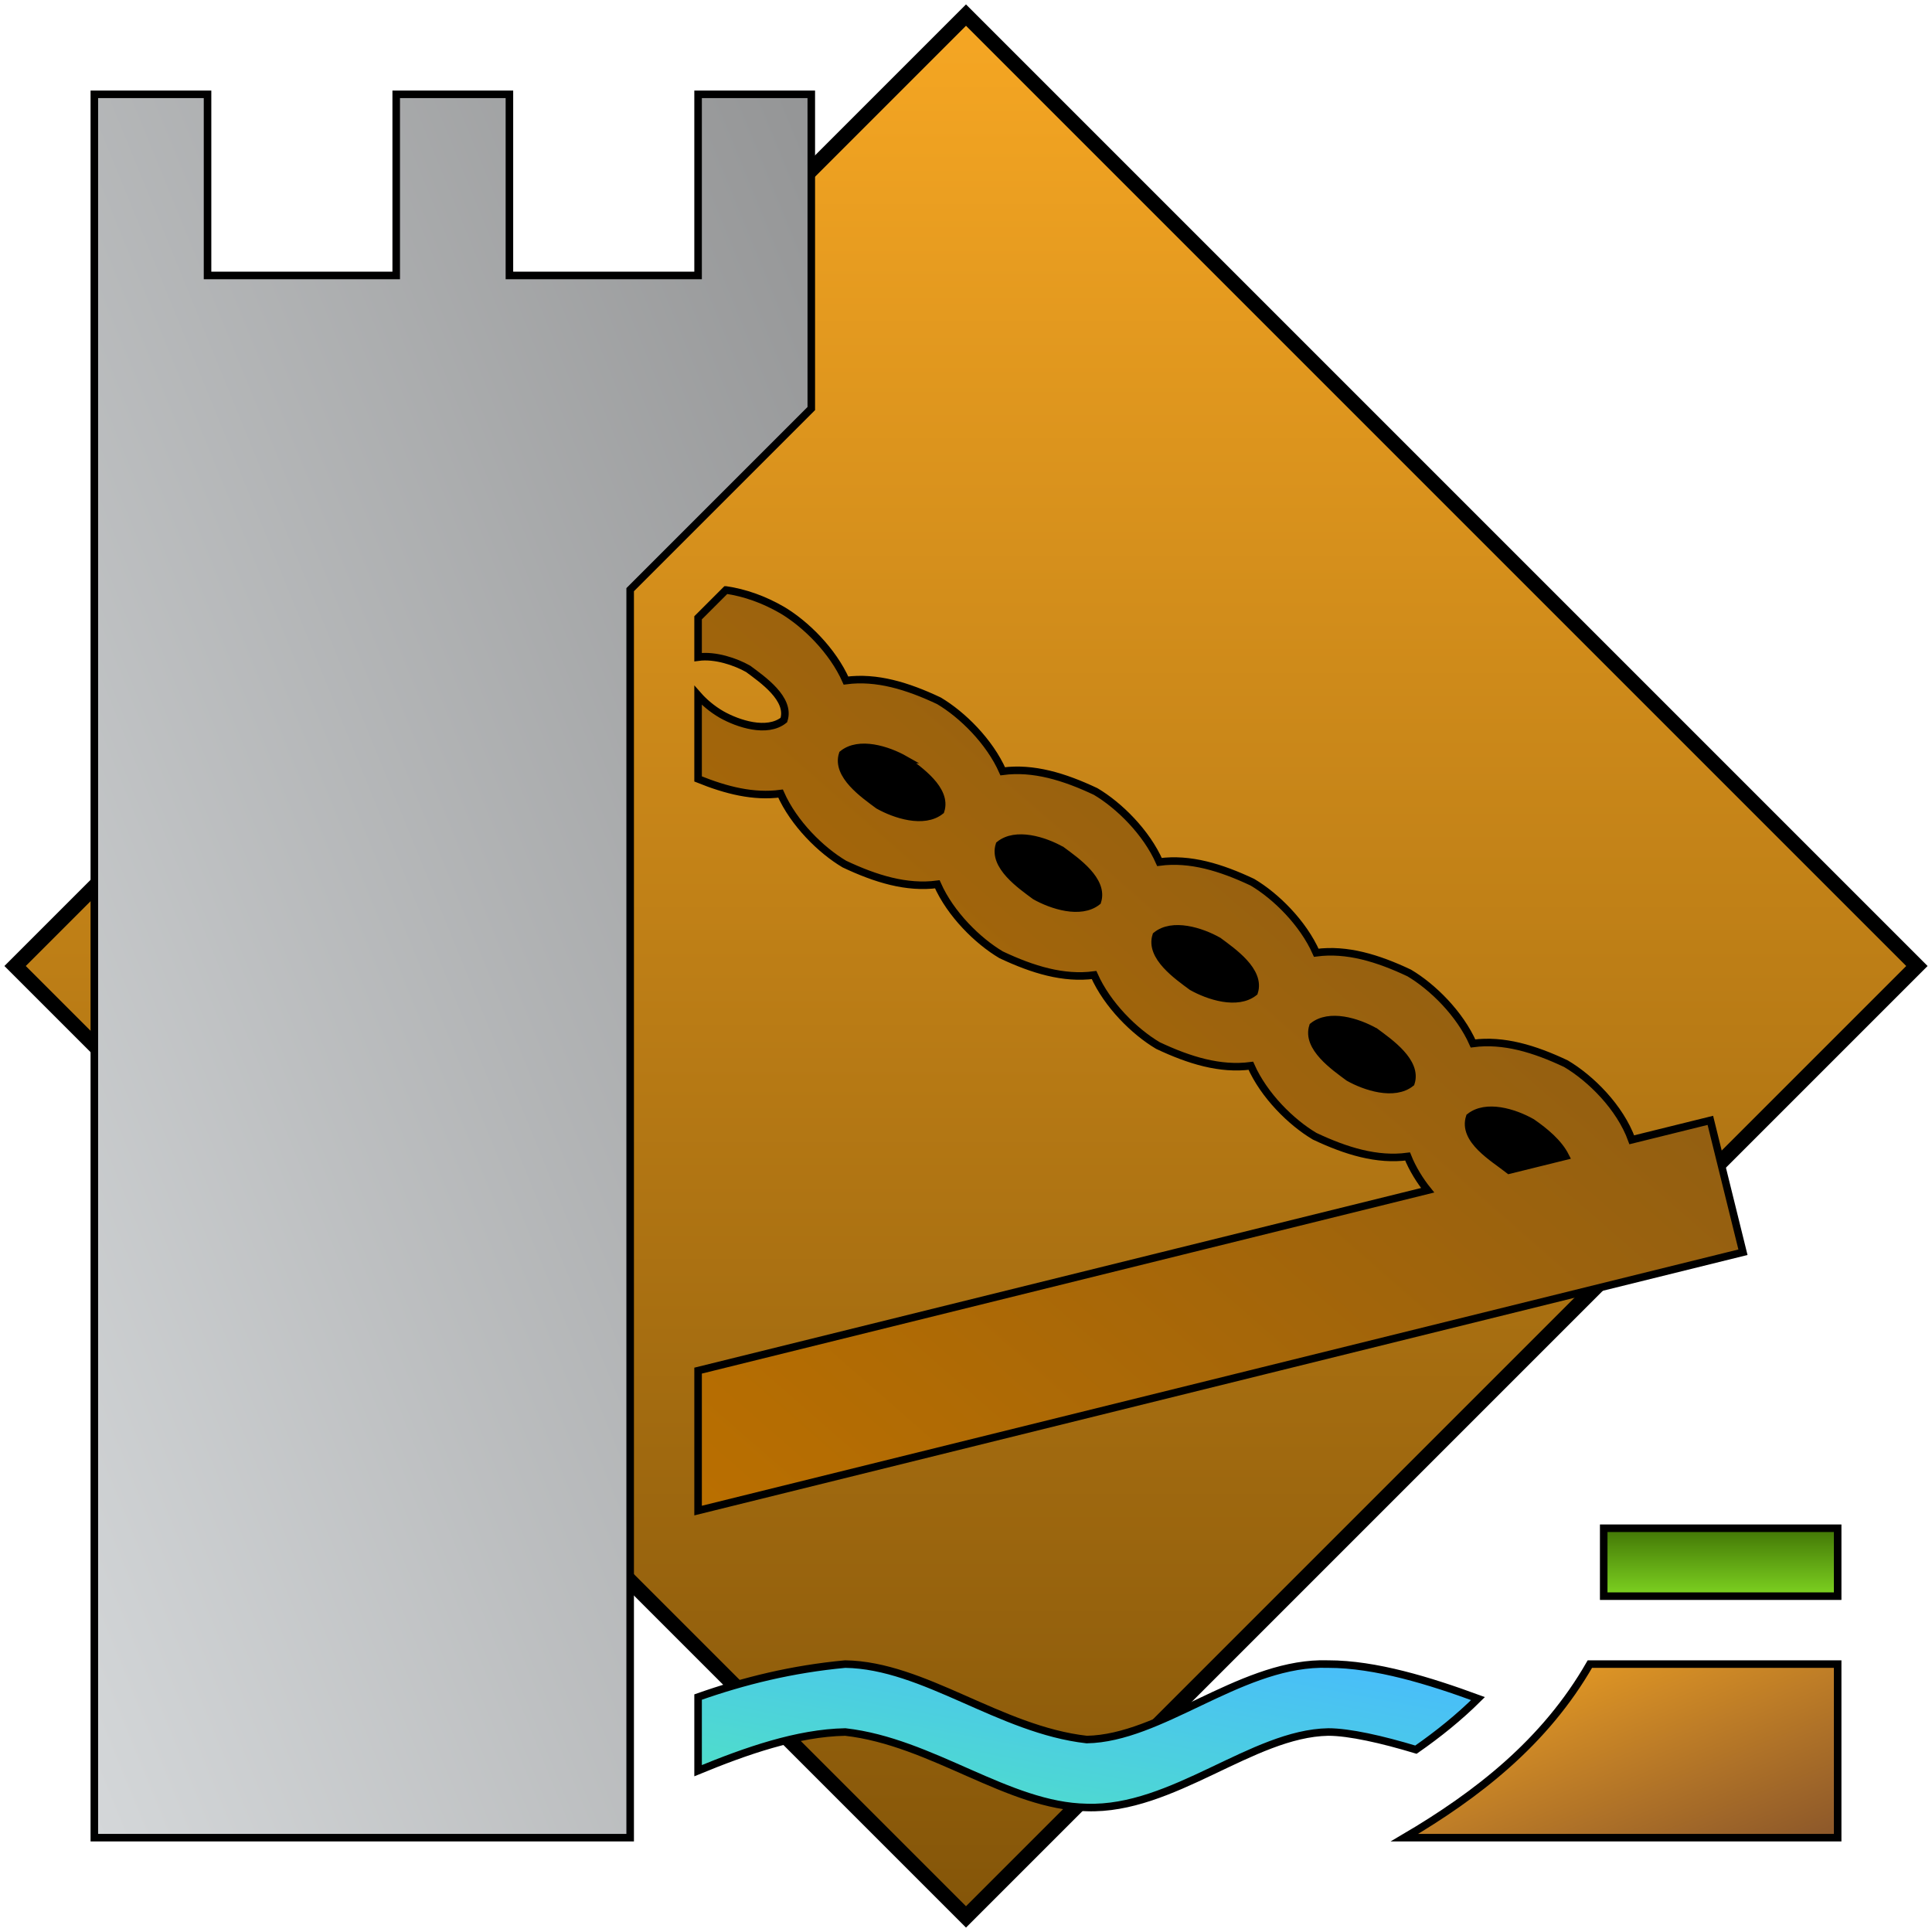 <svg xmlns="http://www.w3.org/2000/svg" viewBox="0 0 512 512" style="height: 512px; width: 512px;"><defs><linearGradient x1="0" x2="0" y1="0" y2="1" id="delapouite-drawbridge-gradient-0"><stop offset="0%" stop-color="#f5a623" stop-opacity="1"></stop><stop offset="100%" stop-color="#855609" stop-opacity="1"></stop></linearGradient><linearGradient x1="0" x2="1" y1="0" y2="1" id="delapouite-drawbridge-gradient-1"><stop offset="0%" stop-color="#d0021b" stop-opacity="1"></stop><stop offset="100%" stop-color="#fa95a1" stop-opacity="1"></stop></linearGradient><linearGradient x1="0" x2="1" y1="1" y2="0" id="delapouite-drawbridge-gradient-2"><stop offset="0%" stop-color="#d4d7d9" stop-opacity="1"></stop><stop offset="100%" stop-color="#949596" stop-opacity="1"></stop></linearGradient><linearGradient x1="0" x2="1" y1="1" y2="0" id="delapouite-drawbridge-gradient-3"><stop offset="0%" stop-color="#ba6f00" stop-opacity="1"></stop><stop offset="100%" stop-color="#825819" stop-opacity="1"></stop></linearGradient><linearGradient x1="0" x2="0" y1="0" y2="1" id="delapouite-drawbridge-gradient-9"><stop offset="0%" stop-color="#417505" stop-opacity="1"></stop><stop offset="100%" stop-color="#7ed321" stop-opacity="1"></stop></linearGradient><linearGradient x1="0" x2="1" y1="1" y2="0" id="delapouite-drawbridge-gradient-10"><stop offset="0%" stop-color="#50e3c2" stop-opacity="1"></stop><stop offset="100%" stop-color="#48baff" stop-opacity="1"></stop></linearGradient><linearGradient x1="0" x2="1" y1="0" y2="1" id="delapouite-drawbridge-gradient-11"><stop offset="0%" stop-color="#f5a623" stop-opacity="1"></stop><stop offset="100%" stop-color="#8b572a" stop-opacity="1"></stop></linearGradient><linearGradient x1="0" x2="0" y1="0" y2="1" id="delapouite-drawbridge-gradient-12"><stop offset="0%" stop-color="#e6001b" stop-opacity="1"></stop><stop offset="100%" stop-color="#d0021b" stop-opacity="1"></stop></linearGradient><linearGradient x1="0" x2="0" y1="0" y2="1" id="delapouite-drawbridge-gradient-13"><stop offset="0%" stop-color="#d0021b" stop-opacity="1"></stop><stop offset="100%" stop-color="#7ed321" stop-opacity="1"></stop></linearGradient><linearGradient id="delapouite-drawbridge-gradient-14"><stop offset="0%" stop-color="#d0021b" stop-opacity="1"></stop><stop offset="100%" stop-color="#fa4da1" stop-opacity="1"></stop></linearGradient><radialGradient id="delapouite-drawbridge-gradient-15"><stop offset="0%" stop-color="#d0021b" stop-opacity="1"></stop><stop offset="100%" stop-color="#e6001b" stop-opacity="1"></stop></radialGradient><linearGradient x1="0" x2="1" y1="1" y2="0" id="delapouite-drawbridge-gradient-16"><stop offset="0%" stop-color="#f8e71c" stop-opacity="1"></stop><stop offset="100%" stop-color="#d0021b" stop-opacity="1"></stop></linearGradient><linearGradient x1="0" x2="0" y1="0" y2="1" id="delapouite-drawbridge-gradient-17"><stop offset="0%" stop-color="#d0021b" stop-opacity="1"></stop><stop offset="100%" stop-color="#f5a623" stop-opacity="1"></stop></linearGradient><linearGradient id="delapouite-drawbridge-gradient-18"><stop offset="0%" stop-color="#d0021b" stop-opacity="1"></stop><stop offset="100%" stop-color="#f5a623" stop-opacity="1"></stop></linearGradient><linearGradient x1="0" x2="1" y1="0" y2="1" id="delapouite-drawbridge-gradient-19"><stop offset="0%" stop-color="#d0021b" stop-opacity="1"></stop><stop offset="100%" stop-color="#fa4da1" stop-opacity="1"></stop></linearGradient><radialGradient id="delapouite-drawbridge-gradient-20"><stop offset="0%" stop-color="#8b572a" stop-opacity="1"></stop><stop offset="100%" stop-color="#b57204" stop-opacity="1"></stop></radialGradient><radialGradient id="delapouite-drawbridge-gradient-21"><stop offset="0%" stop-color="#f8e71c" stop-opacity="1"></stop><stop offset="100%" stop-color="#f5a623" stop-opacity="1"></stop></radialGradient><radialGradient id="delapouite-drawbridge-gradient-22"><stop offset="0%" stop-color="#f8e71c" stop-opacity="1"></stop><stop offset="100%" stop-color="#f5a623" stop-opacity="1"></stop></radialGradient><radialGradient id="delapouite-drawbridge-gradient-23"><stop offset="0%" stop-color="#f8e71c" stop-opacity="1"></stop><stop offset="100%" stop-color="#f5a623" stop-opacity="1"></stop></radialGradient><radialGradient id="delapouite-drawbridge-gradient-24"><stop offset="0%" stop-color="#f8e71c" stop-opacity="1"></stop><stop offset="100%" stop-color="#f5a623" stop-opacity="1"></stop></radialGradient><radialGradient id="delapouite-drawbridge-gradient-25"><stop offset="0%" stop-color="#8b7500" stop-opacity="1"></stop><stop offset="100%" stop-color="#c4a504" stop-opacity="1"></stop></radialGradient><radialGradient id="delapouite-drawbridge-gradient-26"><stop offset="0%" stop-color="#8b7500" stop-opacity="1"></stop><stop offset="100%" stop-color="#c4a504" stop-opacity="1"></stop></radialGradient><radialGradient id="delapouite-drawbridge-gradient-27"><stop offset="0%" stop-color="#f8e71c" stop-opacity="1"></stop><stop offset="100%" stop-color="#f5a623" stop-opacity="1"></stop></radialGradient><radialGradient id="delapouite-drawbridge-gradient-28"><stop offset="0%" stop-color="#f8e71c" stop-opacity="1"></stop><stop offset="100%" stop-color="#f5a623" stop-opacity="1"></stop></radialGradient><radialGradient id="delapouite-drawbridge-gradient-29"><stop offset="0%" stop-color="#f8e71c" stop-opacity="1"></stop><stop offset="100%" stop-color="#f5a623" stop-opacity="1"></stop></radialGradient><radialGradient id="delapouite-drawbridge-gradient-30"><stop offset="0%" stop-color="#f8e71c" stop-opacity="1"></stop><stop offset="100%" stop-color="#f5a623" stop-opacity="1"></stop></radialGradient><radialGradient id="delapouite-drawbridge-gradient-31"><stop offset="0%" stop-color="#8b7500" stop-opacity="1"></stop><stop offset="100%" stop-color="#c4a504" stop-opacity="1"></stop></radialGradient><radialGradient id="delapouite-drawbridge-gradient-32"><stop offset="0%" stop-color="#f8e71c" stop-opacity="1"></stop><stop offset="100%" stop-color="#f5a623" stop-opacity="1"></stop></radialGradient><radialGradient id="delapouite-drawbridge-gradient-33"><stop offset="0%" stop-color="#8b7500" stop-opacity="1"></stop><stop offset="100%" stop-color="#c4a504" stop-opacity="1"></stop></radialGradient><radialGradient id="delapouite-drawbridge-gradient-34"><stop offset="0%" stop-color="#f8e71c" stop-opacity="1"></stop><stop offset="100%" stop-color="#f5a623" stop-opacity="1"></stop></radialGradient><radialGradient id="delapouite-drawbridge-gradient-35"><stop offset="0%" stop-color="#f8e71c" stop-opacity="1"></stop><stop offset="100%" stop-color="#f5a623" stop-opacity="1"></stop></radialGradient><radialGradient id="delapouite-drawbridge-gradient-36"><stop offset="0%" stop-color="#f8e71c" stop-opacity="1"></stop><stop offset="100%" stop-color="#f5a623" stop-opacity="1"></stop></radialGradient><radialGradient id="delapouite-drawbridge-gradient-37"><stop offset="0%" stop-color="#f8e71c" stop-opacity="1"></stop><stop offset="100%" stop-color="#f5a623" stop-opacity="1"></stop></radialGradient><linearGradient x1="0" x2="1" y1="0" y2="1" id="delapouite-drawbridge-gradient-38"><stop offset="0%" stop-color="#8b7500" stop-opacity="1"></stop><stop offset="100%" stop-color="#c4a504" stop-opacity="1"></stop></linearGradient><linearGradient x1="0" x2="1" y1="0" y2="1" id="delapouite-drawbridge-gradient-39"><stop offset="0%" stop-color="#8b7500" stop-opacity="1"></stop><stop offset="100%" stop-color="#c4a504" stop-opacity="1"></stop></linearGradient><linearGradient x1="0" x2="1" y1="0" y2="1" id="delapouite-drawbridge-gradient-40"><stop offset="0%" stop-color="#8b7500" stop-opacity="1"></stop><stop offset="100%" stop-color="#c4a504" stop-opacity="1"></stop></linearGradient><linearGradient x1="0" x2="1" y1="0" y2="1" id="delapouite-drawbridge-gradient-41"><stop offset="0%" stop-color="#8b7500" stop-opacity="1"></stop><stop offset="100%" stop-color="#c4a504" stop-opacity="1"></stop></linearGradient><linearGradient x1="0" x2="1" y1="0" y2="1" id="delapouite-drawbridge-gradient-42"><stop offset="0%" stop-color="#8b7500" stop-opacity="1"></stop><stop offset="100%" stop-color="#c4a504" stop-opacity="1"></stop></linearGradient><linearGradient x1="0" x2="1" y1="0" y2="1" id="delapouite-drawbridge-gradient-43"><stop offset="0%" stop-color="#8b7500" stop-opacity="1"></stop><stop offset="100%" stop-color="#c4a504" stop-opacity="1"></stop></linearGradient><linearGradient x1="0" x2="1" y1="0" y2="1" id="delapouite-drawbridge-gradient-44"><stop offset="0%" stop-color="#8b7500" stop-opacity="1"></stop><stop offset="100%" stop-color="#c4a504" stop-opacity="1"></stop></linearGradient><linearGradient x1="0" x2="1" y1="0" y2="1" id="delapouite-drawbridge-gradient-45"><stop offset="0%" stop-color="#8b7500" stop-opacity="1"></stop><stop offset="100%" stop-color="#c4a504" stop-opacity="1"></stop></linearGradient><linearGradient x1="0" x2="1" y1="0" y2="1" id="delapouite-drawbridge-gradient-46"><stop offset="0%" stop-color="#8b7500" stop-opacity="1"></stop><stop offset="100%" stop-color="#c4a504" stop-opacity="1"></stop></linearGradient></defs><polygon points="256,508,4,256,256,4,508,256" fill="url(#delapouite-drawbridge-gradient-0)" stroke="#000000" stroke-opacity="1" stroke-width="4"></polygon><g class="" transform="translate(0,0)" style=""><g><path d="M25 25L25 487L167 487L167 156.271L215 108.271L215 25L185 25L185 73L135 73L135 25L105 25L105 73L55 73L55 25Z" class="" fill="url(#delapouite-drawbridge-gradient-2)" stroke="#000000" stroke-opacity="1" stroke-width="2"></path><path d="M192.38 156.348L185 163.728L185 174.146C189.551 173.527 194.936 175.368 198.258 177.248C202.056 180.067 209.548 185.221 207.732 190.82C203.289 194.377 195.574 191.809 191.244 189.365C188.69 187.887 186.588 186.08 185 184.275L185 206.428C192.553 209.478 199.707 211.255 206.854 210.307C210.364 218.233 217.577 225.321 223.771 228.988C232.131 232.934 240.304 235.425 248.398 234.352C251.904 242.279 259.123 249.365 265.316 253.032C273.676 256.976 281.848 259.468 289.941 258.395C293.451 266.321 300.665 273.409 306.859 277.076C315.219 281.022 323.392 283.511 331.486 282.437C334.992 290.365 342.21 297.452 348.404 301.119C356.764 305.064 364.936 307.556 373.029 306.482C374.314 309.734 376.374 313.007 378.339 315.432L185 363.232L185 400.318L461.902 331.855L453.262 296.908L432.439 302.057C429.328 293.453 421.57 285.783 414.992 281.889C406.632 277.943 398.459 275.454 390.365 276.527C386.859 268.6 379.643 261.511 373.449 257.844C365.089 253.898 356.917 251.411 348.822 252.484C345.312 244.558 338.099 237.468 331.904 233.801C323.544 229.858 315.371 227.361 307.277 228.441C303.772 220.515 296.555 213.425 290.361 209.758C282.001 205.813 273.828 203.323 265.734 204.396C262.224 196.47 255.012 189.38 248.816 185.713C240.456 181.768 232.283 179.28 224.189 180.353C220.684 172.426 213.468 165.337 207.273 161.67C202.457 158.882 197.405 157.083 192.381 156.348Z" class="" fill="url(#delapouite-drawbridge-gradient-3)" stroke="#000000" stroke-opacity="1" stroke-width="2"></path><path d="M239.8 201.293C243.601 204.113 251.092 209.263 249.277 214.865C244.833 218.419 237.117 215.853 232.789 213.41C228.989 210.59 221.494 205.44 223.313 199.838C227.63 196.316 235.215 198.697 239.801 201.293Z" class="" fill="#000000" fill-opacity="1" stroke="#000000" stroke-opacity="1" stroke-width="2"></path><path d="M281.346 225.336C285.144 228.155 292.636 233.309 290.82 238.908C286.377 242.465 278.662 239.897 274.332 237.453C270.53 234.633 263.042 229.485 264.855 223.881C269.175 220.359 276.76 222.74 281.345 225.336Z" class="" fill="#000000" stroke="#000000" stroke-opacity="1" stroke-width="2" fill-opacity="1"></path><path d="M322.889 249.381C326.687 252.2 334.181 257.351 332.365 262.951C327.921 266.508 320.206 263.94 315.877 261.496C312.075 258.676 304.583 253.529 306.4 247.924C310.718 244.404 318.304 246.785 322.889 249.381Z" class="" fill="#000000" stroke="#000000" stroke-opacity="1" stroke-width="2" fill-opacity="1"></path><path d="M364.434 273.424C368.234 276.244 375.723 281.394 373.908 286.996C369.464 290.55 361.748 287.984 357.42 285.541C353.62 282.721 346.129 277.571 347.943 271.969C352.278 268.496 359.703 270.746 364.433 273.424Z" class="" fill="#000000" stroke="#000000" stroke-opacity="1" stroke-width="2" fill-opacity="1"></path><path d="M405.977 297.467C409.457 299.881 413.038 302.853 414.84 306.408L399.926 310.096C395.836 306.866 387.508 302.118 389.488 296.012C393.822 292.54 401.247 294.789 405.977 297.467Z" class="" fill="#000000" stroke="#000000" stroke-opacity="1" stroke-width="2" fill-opacity="1"></path><path d="M425 405L425 423L487 423L487 405Z" class="" fill="url(#delapouite-drawbridge-gradient-9)" stroke="#000000" stroke-opacity="1" stroke-width="2"></path><path d="M349.871 440.988C327.917 441.483 307.51 460.65 288 461C264.935 458.392 244.87 441.327 224 441C209.927 442.314 197.322 445.405 185 449.736L185 469.246C197.73 464.006 211.302 459.245 224 459C247.065 461.608 267.13 478.673 288 479C310.767 479.773 331.861 459.361 352 459C357.556 459 366.283 460.97 375.24 463.68C381.2 459.529 386.727 455.068 391.686 450.143C378.966 445.47 364.568 441 352 441C351.291 440.976 350.581 440.972 349.871 440.988Z" class="" fill="url(#delapouite-drawbridge-gradient-10)" stroke="#000000" stroke-opacity="1" stroke-width="2"></path><path d="M421.332 441C409.488 461.648 391.597 475.582 372.186 487L487 487L487 441Z" class="selected" fill="url(#delapouite-drawbridge-gradient-11)" stroke="#000000" stroke-opacity="1" stroke-width="2"></path></g></g></svg>